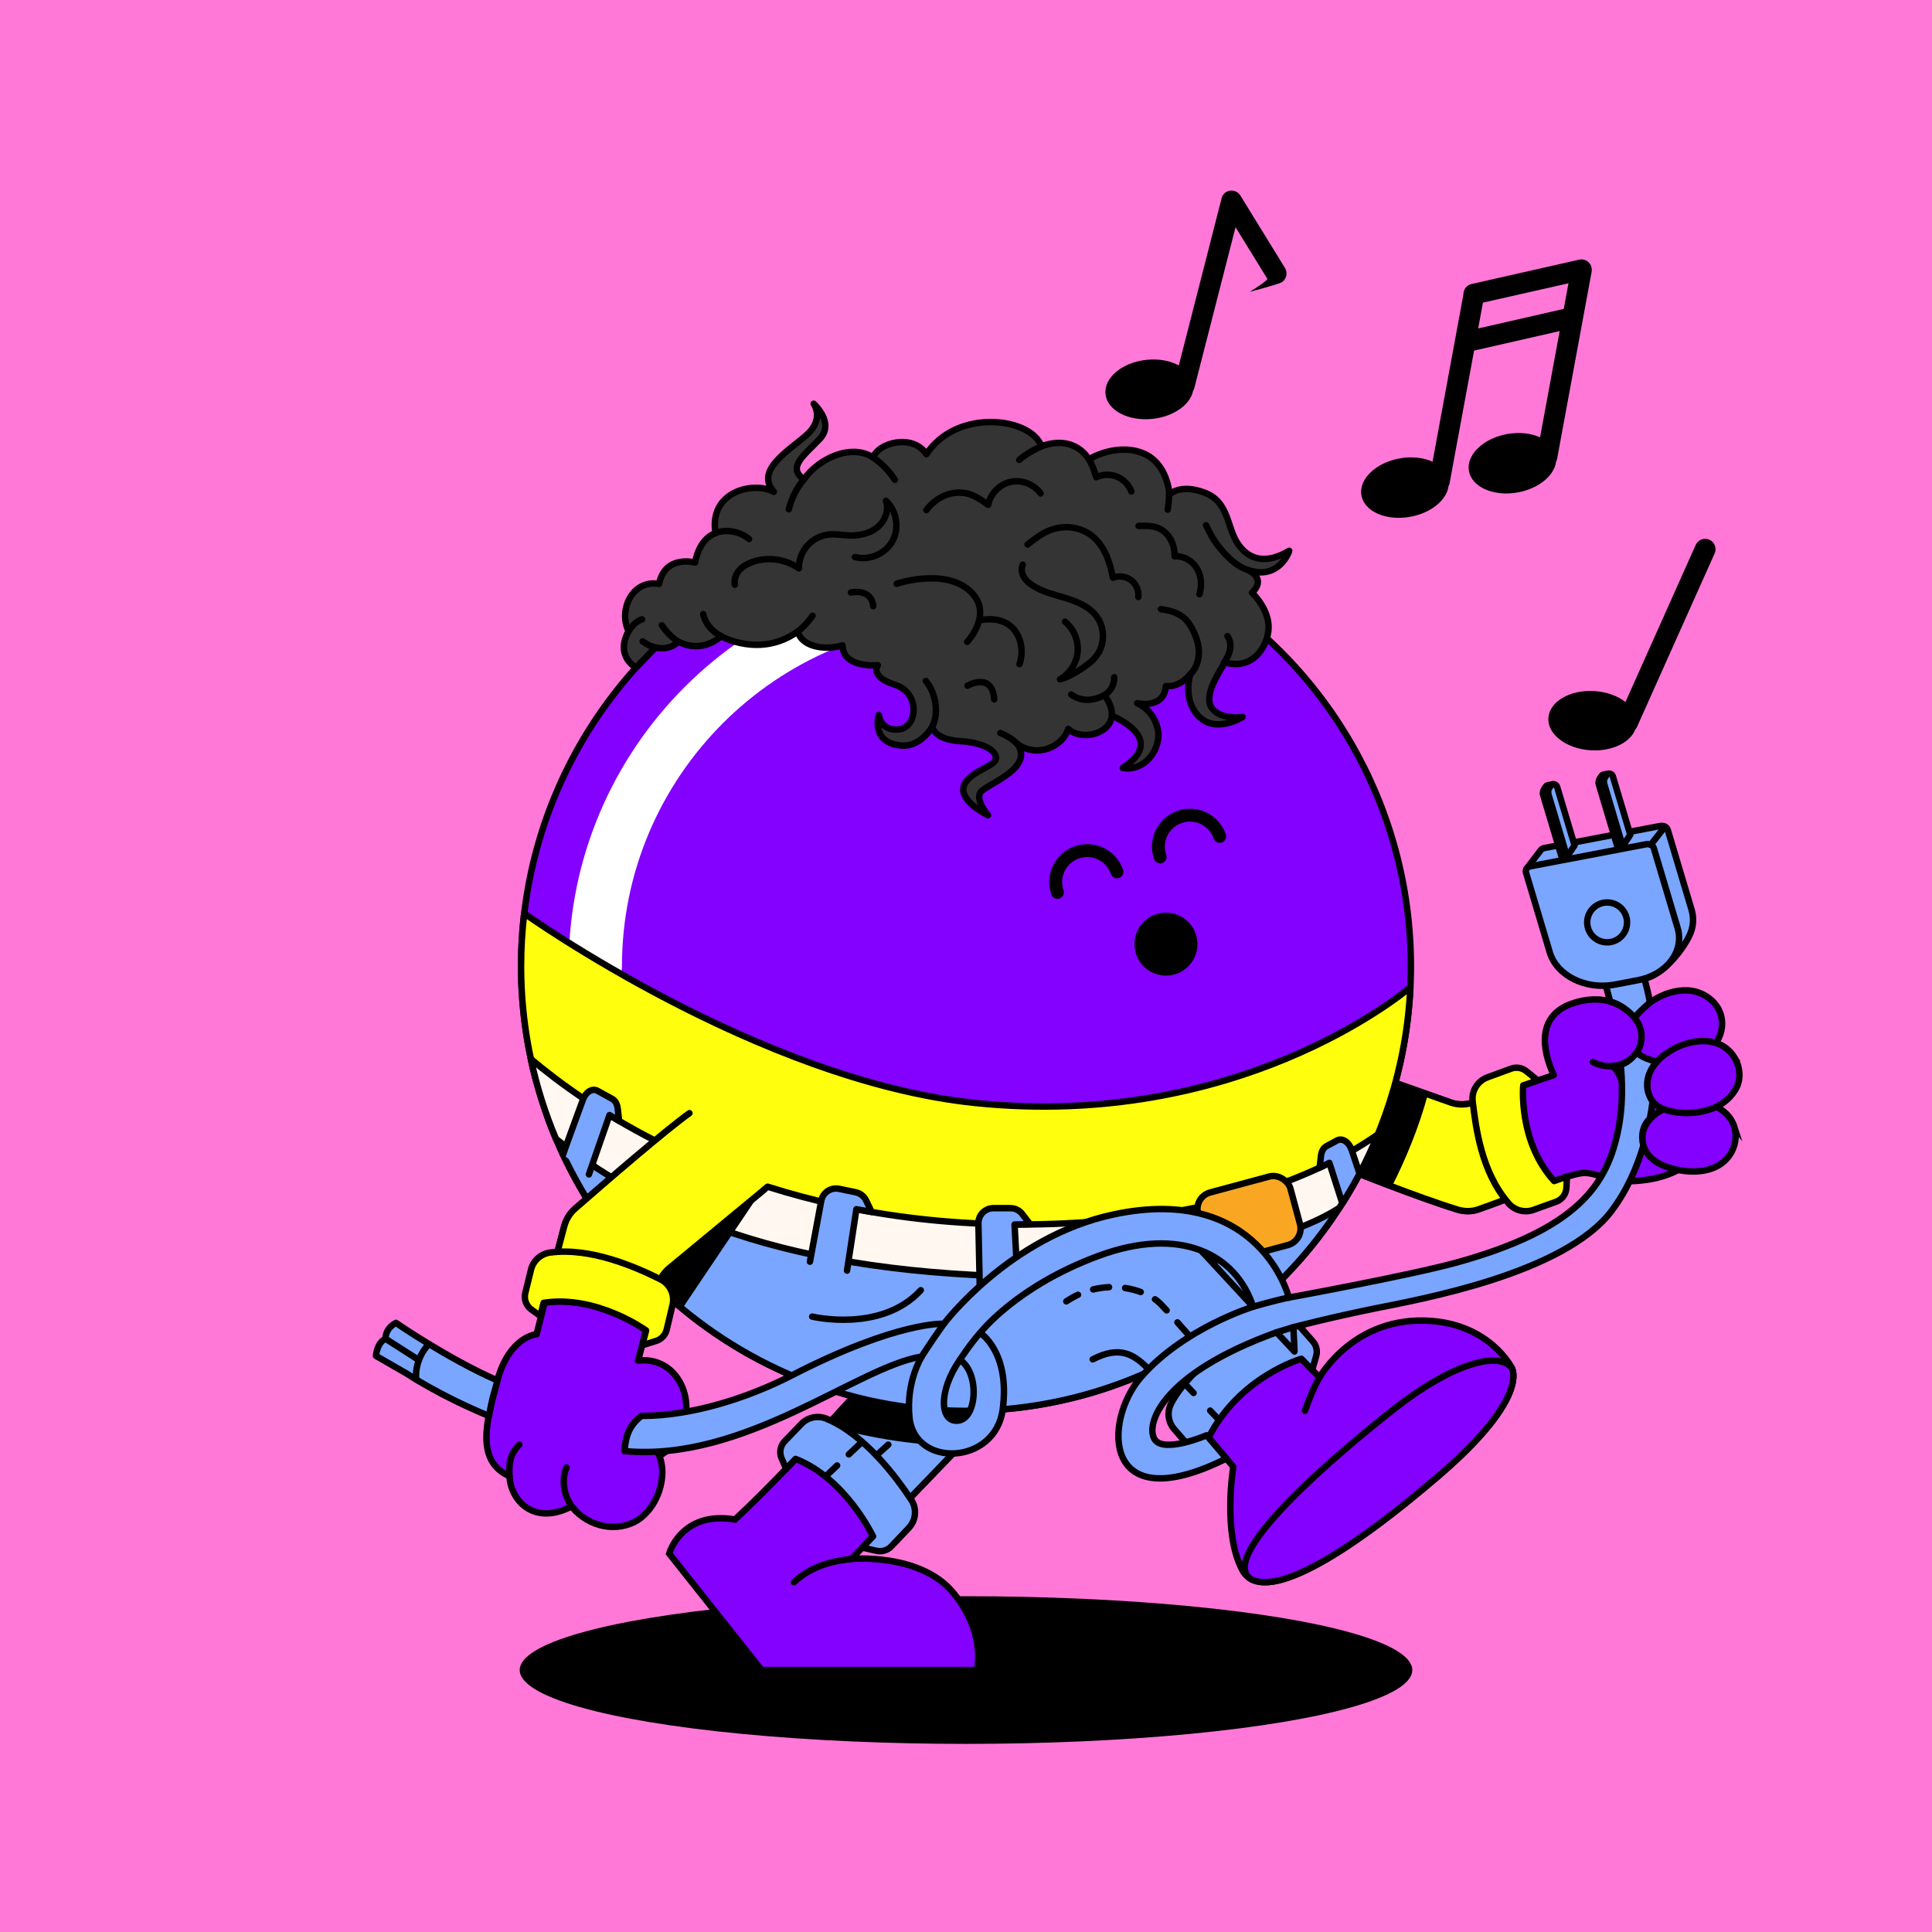 <?xml version="1.0" encoding="UTF-8"?>
<svg xmlns="http://www.w3.org/2000/svg" viewBox="0 0 600 600">
<rect x="0" y="0" width="600" height="600" fill="#808080" stroke="none"/>
<svg id="uuid-d9dcaeb1-b3e9-4103-a9e9-674eb3b1cf0f" data-name="BACKGROUND" xmlns="http://www.w3.org/2000/svg" viewBox="0 0 600 600"><defs><style>
      .uuid-ddba642b-737c-447a-8d97-1fa19eb8e4a8 {
        fill: #ff78d8;
      }
    </style></defs><rect class="uuid-ddba642b-737c-447a-8d97-1fa19eb8e4a8" x="-1" y="-1" width="602" height="602"/></svg>
<svg id="uuid-9648c3a5-85bf-4111-b836-4f12d2846ea0" data-name="BODY" xmlns="http://www.w3.org/2000/svg" viewBox="0 0 600 600"><defs><style>
      .uuid-72b44662-bf92-45d6-ac71-8c8630eb5da1, .uuid-b37a1837-e78f-4ad9-8af6-f6160b19a96e, .uuid-b7e08078-eff0-49e0-882e-e19f6b9f0e51, .uuid-4887485d-8263-4dc3-866a-1e0074c49d38, .uuid-77a72000-cc0e-4046-a327-32f7083bfbd5 {
        stroke: #000;
        stroke-width: 2px;
      }

      .uuid-72b44662-bf92-45d6-ac71-8c8630eb5da1, .uuid-b37a1837-e78f-4ad9-8af6-f6160b19a96e, .uuid-4887485d-8263-4dc3-866a-1e0074c49d38, .uuid-77a72000-cc0e-4046-a327-32f7083bfbd5 {
        fill: #8400ff;
      }

      .uuid-72b44662-bf92-45d6-ac71-8c8630eb5da1, .uuid-b7e08078-eff0-49e0-882e-e19f6b9f0e51, .uuid-4887485d-8263-4dc3-866a-1e0074c49d38 {
        stroke-linecap: round;
      }

      .uuid-72b44662-bf92-45d6-ac71-8c8630eb5da1, .uuid-b7e08078-eff0-49e0-882e-e19f6b9f0e51, .uuid-77a72000-cc0e-4046-a327-32f7083bfbd5 {
        stroke-linejoin: round;
      }

      .uuid-a929d959-1aea-4f08-932c-c12aa89aeb8b {
        fill: #fff;
      }

      .uuid-b37a1837-e78f-4ad9-8af6-f6160b19a96e, .uuid-4887485d-8263-4dc3-866a-1e0074c49d38 {
        stroke-miterlimit: 10;
      }

      .uuid-b7e08078-eff0-49e0-882e-e19f6b9f0e51 {
        fill: none;
      }
    </style></defs><ellipse cx="300" cy="518.65" rx="138.6" ry="22.93"/><g><path class="uuid-b37a1837-e78f-4ad9-8af6-f6160b19a96e" d="m319.36,427.14c-1.16,1.05-54.95,57-54.95,57,0,0,21.51-1.95,31.74,10.62,10.23,12.57,7.26,23.89,7.26,23.89h-66.9s-28.69-36.17-28.69-36.17c0,0,3.74-13.4,20.44-10.59,20.9-19.38,55.52-59.13,55.52-59.13l35.59,14.38Z"/><path d="m283.78,412.76l31.28,12.64-3.24,9.5c-2.93,3.03-9.76,10.12-13.64,14.14-11.92,0-27.98-2.13-41.33-6.37,13.95-15.1,26.93-29.92,26.93-29.92Z"/></g><g><path class="uuid-72b44662-bf92-45d6-ac71-8c8630eb5da1" d="m409.81,359.6c9.2,3.77,29.89,12.05,42.79,16.03,2.11.65,4.41.69,6.5-.04,11.79-4.08,28.47-11.39,33.03-11.32,5.25.08,7.8,3.93,19.88,2.04,13.36-2.1,22.43-11.99,20.93-23.3-4.21-43.28-25.18-26.79-25.18-26.79,0,0-5.84-8.75-18.76-4.82-11.83,3.6-10.2,14.44-6.47,22.47l-25.29,8.58c-2.14.72-4.45.71-6.59-.02l-35.7-12.61"/><path class="uuid-4887485d-8263-4dc3-866a-1e0074c49d38" d="m533.36,312.82c2.5,3.94,1.62,9.14-1.57,12.4-2.47,2.53-5.88,3.88-9.32,4.4-2.8.43-5.7.42-8.49-.08-2.14-.39-4.29-1.1-5.79-2.75-1.66-1.83-2.27-4.46-1.98-6.87.51-4.17,3.84-7.14,7.22-9.26,3.17-1.98,6.86-3.26,10.64-3.09,3.8.18,7.36,2.19,9.3,5.24Z"/><path class="uuid-4887485d-8263-4dc3-866a-1e0074c49d38" d="m538.57,349.84c.97,3.03.32,6.43-1.5,9.01-3.77,5.33-11.17,5.65-16.96,4.27-3.31-.79-6.69-2.21-8.67-5.13-3.13-4.61-.82-9.79,3.48-12.56,2.58-1.66,5.61-2.67,8.63-3.14,5.73-.89,13.1,1.51,15.03,7.56Z"/><path class="uuid-4887485d-8263-4dc3-866a-1e0074c49d38" d="m538.71,328.53c1.8,2.99,2.06,6.89.22,9.9-1.95,3.2-4.94,5.25-8.49,6.28-3.66,1.07-7.64,1.27-11.4.44-2.25-.5-4.53-1.38-5.96-3.28-1.86-2.47-1.89-5.68-.85-8.49,1.2-3.24,4.17-5.69,7.09-7.37,6.15-3.56,15.21-4.43,19.39,2.52Z"/><path class="uuid-4887485d-8263-4dc3-866a-1e0074c49d38" d="m501.85,311.68s9.27,3.84,7.77,12.02c-1.04,5.68-8.17,9.55-14.94,6.13"/><path class="uuid-b7e08078-eff0-49e0-882e-e19f6b9f0e51" d="m500.67,331.08c2.41,1.63,5.11,8.04,3.4,14.42"/><path d="m443.44,339.88c-2.88,10.58-6.94,20.23-11.17,28.59-10.17-3.78-21.16-9.53-27-11.93l11.83-26.02,26.35,9.36Z"/></g><g><circle class="uuid-b37a1837-e78f-4ad9-8af6-f6160b19a96e" cx="300" cy="300" r="138.16"/><path class="uuid-a929d959-1aea-4f08-932c-c12aa89aeb8b" d="m184.58,308.17c-4.41,0-7.98-3.57-7.98-7.98,0-67.74,55.11-122.86,122.86-122.86,4.41,0,7.98,3.57,7.98,7.98s-3.57,7.98-7.98,7.98c-58.94,0-106.9,47.95-106.9,106.9,0,4.41-3.57,7.98-7.98,7.98Z"/></g><path class="uuid-b7e08078-eff0-49e0-882e-e19f6b9f0e51" d="m264.41,484.14c-4.06.49-11.49,1.36-17.85,7.23"/><path class="uuid-a929d959-1aea-4f08-932c-c12aa89aeb8b" d="m185.17,308.14c-4.41,0-7.98-3.57-7.98-7.98,0-67.74,55.11-122.86,122.86-122.86,4.41,0,7.98,3.57,7.98,7.98s-3.57,7.98-7.98,7.98c-58.94,0-106.9,47.95-106.9,106.9,0,4.41-3.57,7.98-7.98,7.98Z"/><path d="m203.75,397.46l34.2-27.46-24.86,36.3c-6.73-5.1-3.66-2.61-9.34-8.83Z"/><path class="uuid-77a72000-cc0e-4046-a327-32f7083bfbd5" d="m323.72,387.31c19.14-13.4,39.15-11.3,55.52,7.36,19.6,22.35,30.57,33.06,30.57,33.06,0,0,10.74-19.34,34.77-17.5,18.26,1.4,24.84,14.43,24.84,14.43,0,0,6.21,8.82-22.45,33.5-28.66,24.68-54.93,40.92-61.14,29.46-6.21-11.46-2.82-32.1-2.82-32.1,0,0-22.02-26.09-27.94-32.01-6.79-6.79-15.71-1.36-15.71-1.36"/><path class="uuid-b37a1837-e78f-4ad9-8af6-f6160b19a96e" d="m446.97,458.17c-25.89,22.29-49.82,37.69-58.79,32.02-9.77-7.44,26.84-38.54,44.88-52.7,18.04-14.16,32.17-17.82,36.36-12.81,0,0,6.21,8.82-22.45,33.5Z"/><path class="uuid-b7e08078-eff0-49e0-882e-e19f6b9f0e51" d="m409.81,427.74c-1.89,2.86-4.55,10.38-4.55,10.38"/><g><path class="uuid-72b44662-bf92-45d6-ac71-8c8630eb5da1" d="m214.11,345.7c-8.05,5.83-25.34,20.79-35.52,29.67-1.67,1.45-2.82,3.41-3.39,5.55-3.14,11.67-8.55,33.44-8.55,33.44,0,0-8.42.58-12.19,14.35-3.64,13.3-6.64,25.06,3.77,29.75.35,7.47,7.51,15.45,19.2,9.41.14-.06,1.32,1.32,1.44,1.45,2.64,2.7,6.36,4.45,10.13,4.81,3.65.36,7.61-.67,10.43-3.08,3.29-2.81,5.4-6.94,6.05-11.2.4-2.61.26-5.31-.75-7.78,0,0,6.2-2.51,8.05-11.34,1.99-9.49-4.22-19.42-14.62-18.18l6.17-23.11c.51-2.2,1.74-4.16,3.49-5.59l29.38-24.3"/><path class="uuid-b7e08078-eff0-49e0-882e-e19f6b9f0e51" d="m204.73,452.06c-1.37-3.47-5.39-7.08-9-6.88"/><path class="uuid-b7e08078-eff0-49e0-882e-e19f6b9f0e51" d="m178.86,469.3c-5.16-5.27-3.82-11.97-2.9-13.54"/><path class="uuid-b7e08078-eff0-49e0-882e-e19f6b9f0e51" d="m158.22,458.45c-.27-5.22.73-7.32,3.06-9.83"/><path class="uuid-b7e08078-eff0-49e0-882e-e19f6b9f0e51" d="m193.93,450.63c.14-2.07.48-4.16,1.32-6.06.85-1.95,2.36-3.88,4.31-4.85"/></g></svg>
<svg id="uuid-853b1779-0b40-4336-9fd3-56860412922a" data-name="BODY" xmlns="http://www.w3.org/2000/svg" viewBox="0 0 600 600"><defs><style>
      .uuid-270fe1d8-6ffc-45cd-908c-63708945a6da {
        fill: none;
        stroke: #000;
        stroke-linecap: round;
        stroke-miterlimit: 10;
        stroke-width: 4px;
      }
    </style></defs><path class="uuid-270fe1d8-6ffc-45cd-908c-63708945a6da" d="m378.79,259.75c-1.76-5.11-7.33-7.82-12.44-6.06s-7.82,7.33-6.06,12.44"/><circle cx="362.12" cy="293.18" r="9.78" transform="translate(-9.59 12.26) rotate(-1.91)"/><path class="uuid-270fe1d8-6ffc-45cd-908c-63708945a6da" d="m346.88,270.76c-1.76-5.11-7.33-7.82-12.44-6.06-5.11,1.76-7.82,7.33-6.06,12.44"/></svg>
<svg id="uuid-45076936-bf6a-400d-9d76-99472c58c4e9" data-name="BODY" xmlns="http://www.w3.org/2000/svg" viewBox="0 0 600 600"><defs><style>
      .uuid-00e92ae1-42c8-44e2-857e-a94a78f8009e {
        fill: #7aa6ff;
      }

      .uuid-00e92ae1-42c8-44e2-857e-a94a78f8009e, .uuid-c8acc748-5549-488d-9673-ee82474a7e79, .uuid-d7d2649e-ee29-4e07-944b-c87f4fdef738, .uuid-73ac82b7-4b52-4b93-b621-04fff5d4c5c9 {
        stroke-width: 2px;
      }

      .uuid-00e92ae1-42c8-44e2-857e-a94a78f8009e, .uuid-c8acc748-5549-488d-9673-ee82474a7e79, .uuid-d7d2649e-ee29-4e07-944b-c87f4fdef738, .uuid-73ac82b7-4b52-4b93-b621-04fff5d4c5c9, .uuid-089f3058-646e-4e65-9510-fa18f21a0218 {
        stroke: #000;
        stroke-linecap: round;
        stroke-linejoin: round;
      }

      .uuid-c8acc748-5549-488d-9673-ee82474a7e79 {
        fill: #ffff0d;
      }

      .uuid-d7d2649e-ee29-4e07-944b-c87f4fdef738 {
        fill: #fff7f0;
      }

      .uuid-73ac82b7-4b52-4b93-b621-04fff5d4c5c9 {
        fill: none;
      }

      .uuid-089f3058-646e-4e65-9510-fa18f21a0218 {
        fill: #f9a723;
        stroke-width: 2px;
      }
    </style></defs><g id="uuid-92d075af-fa6e-4eea-88c5-a8003c321dc0" data-name="uuid-703517f9-cd20-496a-807d-fc23883ee864"><g><g><path class="uuid-c8acc748-5549-488d-9673-ee82474a7e79" d="m468.51,338.63l-11.27,3.82c-2.14.72-4.46.71-6.59-.02l-35.7-12.61-5.14,29.78c9.2,3.77,29.89,12.05,42.79,16.03,2.11.65,4.41.69,6.5-.04,5.76-2,12.7-4.76,18.81-7.06-2.7-8.62-6.59-20.95-9.41-29.91h0Z"/><path d="m443.44,339.88c-2.88,10.58-6.94,20.23-11.17,28.59-10.17-3.78-21.16-9.53-27-11.93l11.83-26.02,26.35,9.36Z"/><path class="uuid-c8acc748-5549-488d-9673-ee82474a7e79" d="m468.45,373.64c-8.32-9.6-10.07-23.09-11.1-31.57-.4-3.26,1.5-6.35,4.59-7.49l7.36-2.7c1.61-.59,3.4-.29,4.73.79l3.54,2.87-4.51,1.53s-1.65,17.39,9.6,29.72l3.97-1.43-.16,3.5c-.09,1.97-1.36,3.69-3.22,4.36l-7.03,2.52c-2.77.99-5.85.15-7.78-2.08h0Z"/></g><path class="uuid-c8acc748-5549-488d-9673-ee82474a7e79" d="m319.36,402.14c54.04-5.61,84.58-20.5,97.52-28.47,12.37-19.58,19.96-42.47,21.12-67.06-3.19,2.68-54.14,44.28-135.14,35.93-67.15-6.92-139.67-58.6-140.07-58.88-.63,5.36-.97,10.81-.97,16.33,0,12.21,1.6,24.05,4.58,35.32,27.47,27.32,85.27,73.84,152.95,66.82h0Z"/><g><g><path class="uuid-00e92ae1-42c8-44e2-857e-a94a78f8009e" d="m265.06,433.71l-12.83,13.93,24.11,24.11,32.61-33.86s-9.11-3.01-21.05-4.93c-11.93-1.92-22.84.76-22.84.76h0Z"/><path d="m283.78,412.76l31.28,12.64-3.24,9.5c-2.93,3.03-9.76,10.12-13.64,14.14-11.92,0-27.98-2.13-41.33-6.37,13.95-15.1,26.93-29.92,26.93-29.92h0Z"/><path class="uuid-00e92ae1-42c8-44e2-857e-a94a78f8009e" d="m256.75,440.63c11.72,4.9,21.56,18.02,26.25,25.16,1.8,2.74,1.48,6.36-.78,8.74l-5.4,5.69c-1.18,1.24-2.92,1.77-4.59,1.4l-4.44-1,3.34-3.48s-8.51-18.01-24.06-24.06l-2.92,3.05-1.41-3.2c-.8-1.8-.42-3.91.94-5.33l5.18-5.38c2.04-2.12,5.18-2.73,7.89-1.6h0Z"/></g><g><path class="uuid-00e92ae1-42c8-44e2-857e-a94a78f8009e" d="m195.72,360.99c-9.29-4.19-17.84-8.74-25.47-13.44,3.18,8.66,7.21,16.91,11.97,24.66l13.5-11.22h0Z"/><path class="uuid-00e92ae1-42c8-44e2-857e-a94a78f8009e" d="m418.95,370.3c-24.03,7.71-48.97,5.83-75.98,8.83-39.41,8.01-77.99,4.3-111.27-5.07l-23.9,19.76c-1.62,1.34-2.78,3.14-3.33,5.17l-.18.65c24.83,23.86,58.55,38.52,95.7,38.52,20.42,0,39.8-4.45,57.24-12.4,0,0-.01.03-.01.03l10.9,12.33,27.36-25.36-6.48-7.1s-.02,0-.02,0c11.86-10,22.01-21.95,29.96-35.36h0Z"/></g><g><path class="uuid-d7d2649e-ee29-4e07-944b-c87f4fdef738" d="m203.69,354.36c-17.08-8.69-30-18.05-38.83-25.49,1.83,8.61,4.46,16.91,7.81,24.84,5.47,4.27,11.23,8.27,17.37,12l13.65-11.35Z"/><path class="uuid-d7d2649e-ee29-4e07-944b-c87f4fdef738" d="m342.98,379.13c-41.76,3.6-76.57-1.71-104.59-10.59l-15.49,12.81c24.69,8.91,54.95,14.31,93.96,15.13,0,0,9.76-15.82,28.03-17.52,18.89-1.76,28.81,10.15,28.81,10.15,0,0,26.43-3.81,42.25-13.99,4.66-7.17,8.68-14.8,11.96-22.81-22.27,15.48-52.65,24.04-84.93,26.82h0Z"/></g><path class="uuid-00e92ae1-42c8-44e2-857e-a94a78f8009e" d="m363.75,435.78c5.95-11.23,22.62-22.64,30.16-26.66,2.9-1.55,6.47-.89,8.64,1.58l5.18,5.89c1.13,1.29,1.5,3.07.98,4.7l-1.2,4.15-3.35-3.46s-19.28,5.51-28.87,24.58l2.77,3.19-3.32,1.12c-1.87.63-3.93.07-5.22-1.43l-4.89-5.65c-1.93-2.23-2.25-5.4-.87-8.01h0Z"/><path class="uuid-00e92ae1-42c8-44e2-857e-a94a78f8009e" d="m251.53,391.83l3.51-18.9c.48-2.58,2.98-4.26,5.55-3.73l5.12,1.06c1.43.3,2.64,1.24,3.27,2.56l1.72,3.58-4.74-.87-2.91,19.07"/><path class="uuid-00e92ae1-42c8-44e2-857e-a94a78f8009e" d="m304.26,399.19l-.41-19.21c-.06-2.62,2.06-4.78,4.68-4.78h5.23c1.46,0,2.84.67,3.72,1.83l2.42,3.15-4.82.11,1.03,19.26"/><path class="uuid-00e92ae1-42c8-44e2-857e-a94a78f8009e" d="m416.88,373.71l-4.03-12.57-3.04,1.52.44-3.75c.16-1.38.79-2.47,1.7-2.96l3.26-1.76c1.64-.88,3.68.41,4.53,2.87,0,0,1.79,5.26,2.48,7.39-2.03,4.03-5.35,9.26-5.35,9.26h0Z"/><path class="uuid-00e92ae1-42c8-44e2-857e-a94a78f8009e" d="m182.89,364.72l6.4-18.43,2.98,1.81-.44-3.87c-.16-1.38-.79-2.47-1.7-2.96l-4.6-2.53c-1.64-.88-3.68.41-4.53,2.87,0,0-5.46,14.85-6.15,16.97"/><rect class="uuid-089f3058-646e-4e65-9510-fa18f21a0218" x="373.04" y="367.45" width="29.72" height="22.05" rx="5.33" ry="5.33" transform="translate(-85.21 114.14) rotate(-15.1)"/><g><path class="uuid-73ac82b7-4b52-4b93-b621-04fff5d4c5c9" d="m252.23,408.88s21.46,5.16,33.72-8.19"/><g><path d="m378.59,441.98c-.27,0-.53-.11-.73-.31l-2.75-2.91c-.38-.4-.36-1.03.04-1.41.4-.38,1.03-.36,1.41.04l2.75,2.91c.38.4.36,1.03-.04,1.41-.19.18-.44.27-.69.27h0Z"/><path d="m370.68,433.6c-.27,0-.53-.11-.73-.31l-2.75-2.91c-.38-.4-.36-1.03.04-1.41s1.03-.36,1.41.04l2.75,2.91c.38.4.36,1.03-.04,1.41-.19.18-.44.27-.69.27h0Z"/></g><path d="m375.6,422.97c-.28,0-.56-.12-.76-.34,0,0-1.36-1.57-3.3-3.78-.36-.42-.32-1.05.09-1.41.42-.36,1.05-.32,1.41.09,1.94,2.21,3.3,3.78,3.3,3.78.36.42.32,1.05-.1,1.41-.19.16-.42.25-.66.25h0Zm-6.61-7.55c-.28,0-.55-.11-.75-.34-1.1-1.24-2.23-2.52-3.32-3.74-.37-.41-.33-1.04.08-1.41.41-.37,1.04-.33,1.41.08,1.09,1.22,2.23,2.51,3.33,3.75.37.41.33,1.05-.09,1.41-.19.17-.43.25-.66.25h0Zm-6.68-7.47c-.27,0-.54-.11-.74-.32-.76-.83-1.41-1.53-1.91-2.04-.41-.43-.93-.85-1.53-1.27-.45-.31-.57-.94-.25-1.39.31-.45.94-.57,1.39-.25.71.49,1.32,1,1.82,1.52.51.52,1.18,1.24,1.95,2.08.37.41.35,1.04-.06,1.41-.19.18-.43.26-.68.26h0Zm-31.16-2.79c-.32,0-.64-.16-.83-.45-.31-.46-.18-1.08.28-1.39,1.21-.81,2.48-1.52,3.76-2.12.5-.23,1.1-.02,1.33.48.23.5.02,1.1-.48,1.33-1.19.56-2.37,1.22-3.5,1.97-.17.11-.36.17-.55.17h0Zm23.1-2.92c-.11,0-.23-.02-.34-.06-1.48-.54-3.04-.94-4.64-1.18-.55-.08-.92-.59-.84-1.14.08-.55.59-.92,1.14-.84,1.73.26,3.43.69,5.03,1.28.52.19.79.76.6,1.28-.15.41-.53.66-.94.66h0Zm-14.76-.79c-.45,0-.86-.31-.97-.76-.13-.54.2-1.08.73-1.21,1.68-.41,3.41-.66,5.14-.74.55-.02,1.02.4,1.04.96s-.4,1.02-.96,1.04c-1.6.07-3.2.3-4.75.68-.08.02-.16.03-.24.03h0Z"/><path d="m272.16,453c-.27,0-.54-.11-.74-.33-.37-.41-.34-1.04.07-1.41l3.71-3.36c.41-.37,1.04-.34,1.41.07.37.41.34,1.04-.07,1.41l-3.71,3.36c-.19.17-.43.26-.67.26h0Zm7.41-6.71c-.27,0-.54-.11-.74-.33-.37-.41-.34-1.04.07-1.41l3.71-3.36c.41-.37,1.04-.34,1.41.07.37.41.34,1.04-.07,1.41l-3.71,3.36c-.19.17-.43.26-.67.26h0Zm7.41-6.71c-.27,0-.54-.11-.74-.33-.37-.41-.34-1.04.07-1.41l1.02-.93c.41-.37,1.04-.34,1.41.07.37.41.34,1.04-.07,1.41l-1.02.93c-.19.17-.43.26-.67.26h0Z"/><path d="m256.35,459.55c-.26,0-.53-.1-.73-.31-.38-.4-.36-1.03.04-1.41l3.63-3.44c.4-.38,1.03-.36,1.41.04.38.4.36,1.03-.04,1.41l-3.63,3.44c-.19.18-.44.27-.69.27h0Zm7.26-6.88c-.26,0-.53-.1-.73-.31-.38-.4-.36-1.03.04-1.41l3.63-3.44c.4-.38,1.03-.36,1.41.04.38.4.36,1.03-.04,1.41l-3.63,3.44c-.19.18-.44.27-.69.27h0Z"/><path class="uuid-73ac82b7-4b52-4b93-b621-04fff5d4c5c9" d="m357.23,425.79c-4.86-5.22-9.35-8.05-17.88-3.63"/><line class="uuid-73ac82b7-4b52-4b93-b621-04fff5d4c5c9" x1="373.7" y1="389.11" x2="389.02" y2="405.66"/></g><path d="m236.76,369.41l-24.81,36.89c-6.13-4.65-8.2-5.86-6.62-10.11-.38-.43,31.43-26.78,31.43-26.78h0Z"/></g><g><path class="uuid-c8acc748-5549-488d-9673-ee82474a7e79" d="m214.11,345.7c-8.05,5.83-25.34,20.79-35.52,29.67-1.67,1.45-2.82,3.41-3.39,5.55-1.27,4.72-2.91,11.08-4.41,16.99l31.84,7.91,1.71-6.39c.51-2.2,1.74-4.16,3.49-5.59l29.38-24.3"/><path class="uuid-c8acc748-5549-488d-9673-ee82474a7e79" d="m170.94,388.98c12.6-1.64,26.56,4.52,34.21,8.35,2.94,1.47,4.47,4.76,3.71,7.96l-1.81,7.63c-.4,1.66-1.64,3-3.27,3.51l-4.34,1.36,1.21-4.6s-15.34-11.14-31.83-8.58l-1,4.1-2.83-2.06c-1.59-1.16-2.33-3.17-1.86-5.09l1.78-7.25c.7-2.86,3.11-4.96,6.03-5.34h0Z"/></g></g></g></svg>
<svg id="uuid-450fdecb-733e-48b4-b0a4-0ab574031883" data-name="BODY" xmlns="http://www.w3.org/2000/svg" viewBox="0 0 600 600"><defs><style>
      .uuid-068101b7-7fbf-4e92-86bc-660a3f256797 {
        fill: #7aa6ff;
      }

      .uuid-068101b7-7fbf-4e92-86bc-660a3f256797, .uuid-8211c350-dcfc-4db5-8deb-9ae37e4bdaf2 {
        stroke: #000;
        stroke-linecap: round;
        stroke-linejoin: round;
        stroke-width: 2px;
      }

      .uuid-8211c350-dcfc-4db5-8deb-9ae37e4bdaf2 {
        fill: none;
      }
    </style></defs><g id="uuid-646dc1e2-07ae-409b-aec3-9c03ac390205" data-name="uuid-f5c00d25-8460-49cf-b64c-50f57d72c6be"><g id="uuid-9a962497-8755-4ac0-b66c-d171e128c02a" data-name="uuid-8849d8e3-d3e6-4da8-a11f-9a3bbb4f63ac"><g><g><g><path class="uuid-068101b7-7fbf-4e92-86bc-660a3f256797" d="m153.02,434.09c.3-1.14.97-3.55,1.49-5.37-.02,0-.04-.02-.05-.02-15.17-6.61-31.48-17.86-31.48-17.86,0,0-3.24,1.42-3.24,4.92-2.76,1.28-2.97,5.33-2.97,5.33l9.54,5.49s9.98,6.74,25.53,13.16c.37-1.92.89-4.49,1.19-5.65h0Z"/><path class="uuid-068101b7-7fbf-4e92-86bc-660a3f256797" d="m514.62,329.65s-3.89-.54-6.34-2.76c0,0-2.14,3.07-4.98,3.77,0,0,1.29,9.75-.66,19.77-3.39,17.48-12.68,31.31-50.54,41.73-14.33,3.94-51.82,10.82-51.82,10.82,0,0-8.89-35.45-54.32-25.85-32.4,6.84-52.82,33.98-52.82,33.98,0,0-14.34-.9-47.25,16.03-14.09,7.25-31.44,12.57-46.32,12.58-.12,0-.25,0-.37,0-1.3,1.04-2.85,2.57-3.8,4.57-.96,2.01-1.32,4.44-1.44,6.35,37.3,3.55,72.47-26.25,92.29-29.35,0,0-4.98,7.83-3.79,19.04,1.65,15.61,26.64,14.68,28.94-2.63,2.38-17.9-6.99-23.76-6.99-23.76,0,0,11.02-14.36,36.61-23.87,25.58-9.51,42.8-.63,48.16,15.74,0,0-21.58,6.61-34.88,21.92-11.73,13.51-12.16,44.54,26.56,25.23l-6.14-7.21s-13.39,5.75-16.17,1.2c-2.78-4.55,1.87-20.14,37.89-33.18l5.57,5.95s-.14-4.31-.34-7.55c0,0,11.46-3.02,25.48-5.85,14.02-2.83,58.58-10.77,73.28-30.19,4.81-6.35,7.92-13.54,9.93-20.33-.85-3.45-.09-6.28,2.03-8.45.35-1.84.62-3.6.83-5.25-4.47-6.74,1.39-12.45,1.39-12.45h0Zm-216.94,111.53c-5.8.81-6.44-9.03.43-18.88,6.13,4.04,5.36,18.07-.43,18.88Z"/></g><path class="uuid-068101b7-7fbf-4e92-86bc-660a3f256797" d="m286.23,421.29s2.05-3.32,6.89-10.18"/><path class="uuid-068101b7-7fbf-4e92-86bc-660a3f256797" d="m304.38,413.94c-2.9,3.17-6.27,8.36-6.27,8.36"/><path class="uuid-068101b7-7fbf-4e92-86bc-660a3f256797" d="m389.15,405.82s7.3-2.13,11.11-2.83"/><line class="uuid-8211c350-dcfc-4db5-8deb-9ae37e4bdaf2" x1="396.43" y1="413.77" x2="401.66" y2="412.17"/><path class="uuid-068101b7-7fbf-4e92-86bc-660a3f256797" d="m133.19,417.4c-4.76,5.04-3.95,11.03-3.95,11.03"/><line class="uuid-8211c350-dcfc-4db5-8deb-9ae37e4bdaf2" x1="119.73" y1="415.76" x2="130.09" y2="422.39"/><g><path class="uuid-068101b7-7fbf-4e92-86bc-660a3f256797" d="m500.03,311.03s-1.76-7.04-2.91-9.74l12.07-2.02s2.26,6.34,3.21,12.07c0,0-3.49,2.96-4.78,4.7,0,0-2.95-3.76-7.58-5.01h0Z"/><path class="uuid-068101b7-7fbf-4e92-86bc-660a3f256797" d="m479.68,263.35l35.88-6.83c1.06-.2,2.12.33,2.37,1.18l7.4,24.82c.71,2.39.59,4.78-.22,6.97-1.65,4.47-8.33,13.26-14.38,14.41l-4.86-3.8c-9.02,1.72-18.08-2.77-20.24-10.03l-11.57-20.23c1.24-1.63,4.15-5.46,4.42-5.81.26-.33.68-.59,1.2-.68h0Z"/><path class="uuid-068101b7-7fbf-4e92-86bc-660a3f256797" d="m475.35,269.02l35.88-6.83c1.06-.2,2.12.33,2.37,1.18l7.4,24.82c2.16,7.25-3.39,14.52-12.41,16.24l-7.06,1.34c-9.02,1.72-18.08-2.77-20.24-10.03l-7.4-24.82c-.25-.85.4-1.7,1.46-1.9Z"/><g><path class="uuid-068101b7-7fbf-4e92-86bc-660a3f256797" d="m486.66,266.05l-1.61.31-5.75-19.27c-.22-.74-.12-1.5.27-2.08l.52-.77c.14-.21.34-.33.55-.38.52-.11,1.13-.22,1.62-.31l4.39,22.5h0Z"/><path class="uuid-068101b7-7fbf-4e92-86bc-660a3f256797" d="m489,262.54l-2.35,3.51-5.75-19.27c-.22-.74-.12-1.5.27-2.08l.52-.77c.48-.71,1.64-.42,1.9.48l5.41,18.13h0Z"/><line class="uuid-8211c350-dcfc-4db5-8deb-9ae37e4bdaf2" x1="479.2" y1="246.52" x2="480.74" y2="246.23"/></g><g><path class="uuid-068101b7-7fbf-4e92-86bc-660a3f256797" d="m503.95,262.76l-1.61.31-5.75-19.27c-.22-.74-.12-1.5.27-2.08l.52-.77c.14-.21.34-.33.55-.38.52-.11,1.13-.22,1.62-.31l4.39,22.5h0Z"/><path class="uuid-068101b7-7fbf-4e92-86bc-660a3f256797" d="m506.3,259.25l-2.35,3.51-5.75-19.27c-.22-.74-.12-1.5.27-2.08l.52-.77c.48-.71,1.64-.42,1.9.48l5.41,18.13h0Z"/><line class="uuid-8211c350-dcfc-4db5-8deb-9ae37e4bdaf2" x1="496.49" y1="243.23" x2="498.04" y2="242.93"/></g><line class="uuid-8211c350-dcfc-4db5-8deb-9ae37e4bdaf2" x1="517.06" y1="256.72" x2="512.65" y2="262.36"/></g></g><circle class="uuid-068101b7-7fbf-4e92-86bc-660a3f256797" cx="499.11" cy="286.46" r="6.19"/></g></g></g></svg>
<svg id="uuid-2c12b907-b76f-4699-b403-115b318e8c0a" data-name="BODY" xmlns="http://www.w3.org/2000/svg" viewBox="0 0 600 600"><g id="uuid-fbaff554-f4e8-4966-8dd6-93a04a55e731" data-name="notes"><path id="uuid-c4bab009-7e62-47ea-a24c-6e0e8eb4e622" data-name="note" d="m530.94,167.64c-1.6-.76-3.52-.08-4.29,1.52,0,0-15.87,35.49-21.85,48.86-2.39-1.88-5.81-3.17-9.68-3.41-7.57-.46-13.95,3.29-14.26,8.37-.31,5.08,5.58,9.57,13.15,10.03,6.58.4,12.26-2.39,13.84-6.46.18-.2.35-.42.48-.67l24.14-53.95c.76-1.6.08-3.52-1.52-4.29Z"/><path id="uuid-3ea0a4af-a12f-4b4b-b4be-488363ed619c" data-name="note" d="m399.17,83.39l-13.93-22.62c-.9-1.53-2.87-2.05-4.4-1.16-.87.51-1.4,1.36-1.54,2.29-.84,3.27-9.74,38.06-13.21,51.58-2.67-1.45-6.26-2.15-10.12-1.72-7.54.83-13.2,5.6-12.64,10.66.56,5.06,7.12,8.49,14.65,7.66,6.56-.72,11.68-4.43,12.55-8.71.14-.23.27-.47.35-.75l12.83-50.06c4.07,6.61,9.77,15.86,9.85,15.99.32.55-5.45,4.09-5.45,4.09,0,0,8.87-2.36,9.85-2.93,1.51-.88,2.03-2.8,1.19-4.32Z"/><path id="uuid-c9c4d404-b4a7-4a04-9f34-9ae196a5cd99" data-name="note" d="m494.28,83.17s0-.03,0-.04c-.35-1.74-2.05-2.87-3.79-2.51,0,0-33.19,7.52-33.44,7.57-1.54.31-2.6,1.69-2.57,3.21-.92,5-7.13,38.67-9.59,51.99-2.76-1.27-6.4-1.71-10.21-1.03-7.46,1.34-12.78,6.49-11.88,11.5.9,5.01,7.68,7.98,15.14,6.64,6.49-1.17,11.35-5.21,11.92-9.54.13-.24.24-.49.3-.77l7.63-41.31,26.58-6.06c-2.15,11.64-4.71,25.53-6.09,33-2.76-1.27-6.4-1.71-10.21-1.03-7.46,1.34-12.78,6.49-11.88,11.5.9,5.01,7.68,7.98,15.14,6.64,6.49-1.17,11.36-5.21,11.92-9.54.13-.24.24-.49.3-.77l10.73-58.12c.09-.45.08-.9,0-1.32Zm-35.22,18.82l1.48-8.01,26.56-6c-.39,2.13-.89,4.85-1.46,7.95-4.21.96-19.81,4.53-26.58,6.07Z"/></g></svg>
<svg id="uuid-32df2771-6e0c-4fb0-a256-cee20347e81b" data-name="BODY" xmlns="http://www.w3.org/2000/svg" viewBox="0 0 600 600"><defs><style>
      .uuid-efeb3350-efa9-4cf7-a7a8-b084aca9d1ad {
        fill: #353434;
      }

      .uuid-efeb3350-efa9-4cf7-a7a8-b084aca9d1ad, .uuid-b1a9a703-fb16-4afa-bf90-8dc5e2aac02b {
        stroke: #000;
        stroke-linecap: round;
        stroke-linejoin: round;
        stroke-width: 2px;
      }

      .uuid-b1a9a703-fb16-4afa-bf90-8dc5e2aac02b {
        fill: none;
      }
    </style></defs><g id="uuid-b408f2c4-01d8-418a-8f58-ef7ebdcfee44" data-name="uuid-4a0f5770-94e2-475f-8f80-1d829fd1575f"><g id="uuid-ae0df641-c1a1-4339-a3ec-5f2bd01e9a36" data-name="uuid-0ea39616-cb16-4072-9c35-549ff496136e"><g id="uuid-af0fcd2d-5090-4273-b1f0-b9bdb9a91628" data-name="uuid-c5e91212-ec86-4a9c-b6fc-09a30aa7cd5a"><g><path class="uuid-efeb3350-efa9-4cf7-a7a8-b084aca9d1ad" d="m197.51,207.34l6.04-6.27s4.04,1.25,7.13-1.78c7.73,3.9,13.24-1.73,13.24-1.73,0,0,12.06,6.93,23.82-1.42,1.61,5.51,10.11,5.64,13.91,4.25.07,7.25,10.96,6.2,10.96,6.2,0,0-2.66,3.53,5.32,6.06,7.98,2.54,7.05,13.18,1.3,13.86-5.75.68-6.31-4.45-6.31-4.45,0,0-2.65,8.6,6.93,9.47,6.12.56,9.65-5.82,9.65-5.82,0,0,.56,3.96,8.6,4.45,8.04.49,11.75,3.34,11.14,5.69-.62,2.35-9.09,4.08-10.02,8.66-.93,4.58,7.61,8.66,7.61,8.66,0,0-4.15-4.83-2.23-7.24,1.92-2.41,16.77-7.42,11.32-14.91,6.25,4.52,14.04.87,15.84-4.64,4.02,3.71,12.99,1.73,13.55-4.15,8.35,3.9,13.49,9.65,3.34,16.27,6.99,1.24,12.25-6.19,10.89-12.19-1.36-6-6.37-7.92-6.37-7.92,0,0,8.29,1.98,8.91-5.32,4.58.49,7.61-3.77,7.61-3.77,0,0-2.66,8.04,2.72,13.3s13.49.06,13.49.06c0,0-6.5,1.11-9.47-2.66-2.97-3.77,2.29-11.38,3.96-14.29,9.4,2.78,14.04-6.25,13.55-11.82-.49-5.57-5.14-9.84-5.14-9.84,0,0,4.95-3.96-1.36-7.11,8.48,3.16,12.37-3.84,12.93-5.88-6.99,4.15-12.44,3.03-15.96-2.23-3.53-5.26-2.66-12.93-10.33-15.84-7.67-2.91-10.89.62-10.89.62,0,0-.43-10.08-8.72-13.05-8.29-2.97-16.33,2.1-16.33,2.1,0,0-4.08-7.86-14.72-4.08-3.28-9.03-26.36-11.82-35.7,2.47-4.27-6.5-15.1-3.53-16.52,1.05-6.74-4.45-16.89.19-21.53,6.74-5.44-3.71.25-7.55,4.95-12.56,4.7-5.01-1.92-10.89-1.92-10.89,0,0,3.46,4.76-2.29,9.78-5.75,5.01-15.96,10.95-10.08,17.57-6.19-3.34-20.23-.25-18.13,12.81-5.44,2.1-6.31,9.16-6.31,9.16,0,0-9.34-2.6-11.2,6.62-8.48-1.42-12.68,8.35-9.47,14.66-4.33,7.9,2.3,11.33,2.3,11.33h0Z"/><g><path class="uuid-b1a9a703-fb16-4afa-bf90-8dc5e2aac02b" d="m195.22,196.01c2.09-3.31,4.18-3.64,4.18-3.64"/><path class="uuid-b1a9a703-fb16-4afa-bf90-8dc5e2aac02b" d="m203.55,201.07c-2.11-.41-3.96-1.88-3.96-1.88"/><path class="uuid-b1a9a703-fb16-4afa-bf90-8dc5e2aac02b" d="m210.68,199.29s-2.83-1.61-5.14-5.1"/><path class="uuid-b1a9a703-fb16-4afa-bf90-8dc5e2aac02b" d="m223.92,197.55c-5.02-2.65-5.52-6.86-5.52-6.86"/><path class="uuid-b1a9a703-fb16-4afa-bf90-8dc5e2aac02b" d="m247.74,196.13c2.48-1.84,4.6-4.9,4.6-4.9"/><path class="uuid-b1a9a703-fb16-4afa-bf90-8dc5e2aac02b" d="m264.24,184.01s6.37-1.47,6.95,4.25"/><path class="uuid-b1a9a703-fb16-4afa-bf90-8dc5e2aac02b" d="m278.49,181.28s14.56-4.92,22.52,2.07c7.96,6.99-.65,15.99-.65,15.99"/><path class="uuid-b1a9a703-fb16-4afa-bf90-8dc5e2aac02b" d="m304.07,192.69c11.31-2.35,14.8,7.16,12.54,13.57"/><path class="uuid-b1a9a703-fb16-4afa-bf90-8dc5e2aac02b" d="m300.46,212.94s7.7-4.41,8.31,4.26"/><path class="uuid-b1a9a703-fb16-4afa-bf90-8dc5e2aac02b" d="m289.5,225.7c2.39-4.71.75-11.12-1.97-14.2"/><path class="uuid-b1a9a703-fb16-4afa-bf90-8dc5e2aac02b" d="m315.92,231.02c-2.14-2.21-5.26-3.39-5.26-3.39"/><path class="uuid-b1a9a703-fb16-4afa-bf90-8dc5e2aac02b" d="m345.31,222.24c.12-3.53-2.25-6.17-2.25-6.17"/><path class="uuid-b1a9a703-fb16-4afa-bf90-8dc5e2aac02b" d="m332.67,215.69c.13.13,4.44,3.57,10.4.1,3.17-1.85,2.96-5.48,2.96-5.48"/><path class="uuid-b1a9a703-fb16-4afa-bf90-8dc5e2aac02b" d="m317.61,175.38c-.54,1.17-.33,2.59.3,3.72s1.64,1.99,2.72,2.7c3.17,2.07,6.96,2.88,10.57,4.01s7.31,2.73,9.5,5.81c2.42,3.4,2.44,8.33.04,11.75-1.26,1.8-3.06,3.13-4.9,4.35-2.07,1.37-4.26,2.63-6.67,3.26,3.07-1.73,5.19-5.03,5.5-8.54.31-3.51-1.2-7.13-3.92-9.38"/><path class="uuid-b1a9a703-fb16-4afa-bf90-8dc5e2aac02b" d="m369.43,209.62c1.95-1.75,2.9-4.44,2.89-7.06s-.91-5.18-2.18-7.47c-.59-1.07-1.27-2.1-2.16-2.94-1.98-1.87-4.77-2.6-7.46-2.96"/><path class="uuid-b1a9a703-fb16-4afa-bf90-8dc5e2aac02b" d="m380.08,205.86c.84-1.23,1.59-2.56,1.89-4.02.31-1.46.12-3.07-.77-4.27"/><path class="uuid-b1a9a703-fb16-4afa-bf90-8dc5e2aac02b" d="m372.49,184.57c.81-2.65.65-5.65-.77-8.03s-4.16-4-6.92-3.76c0-1.72-.34-3.46-1.12-5-.78-1.54-2.02-2.86-3.57-3.61-2-.96-4.32-.91-6.53-.84"/><path class="uuid-b1a9a703-fb16-4afa-bf90-8dc5e2aac02b" d="m353.51,185.41c.22-1.97-.66-4.02-2.23-5.22s-3.78-1.51-5.63-.78c-.51-2.43-1.13-4.85-2.15-7.12s-2.46-4.38-4.42-5.91c-2.11-1.65-4.76-2.56-7.43-2.66-1.78-.07-3.58.21-5.25.82-2.7.99-5.02,2.78-7.29,4.56"/><path class="uuid-b1a9a703-fb16-4afa-bf90-8dc5e2aac02b" d="m323.16,153.24c-2.04-2.87-5.86-4.34-9.3-3.59-3.44.75-6.3,3.68-6.97,7.13-1.93-1.38-3.92-2.79-6.21-3.42-2.38-.66-4.97-.42-7.25.52s-4.25,2.56-5.74,4.53"/><path class="uuid-b1a9a703-fb16-4afa-bf90-8dc5e2aac02b" d="m228.2,181.59c-.3-1.59.31-3.25,1.37-4.47s2.52-2.02,4.04-2.57c4.77-1.72,10.36-.96,14.49,1.98-.04-2.59.93-5.19,2.66-7.12s4.2-3.18,6.78-3.42c1.97-.19,3.95.19,5.93.29,3.13.15,6.42-.47,8.88-2.41,2.46-1.94,3.86-5.4,2.79-8.35,3.35,3.09,4.23,8.53,2.03,12.52-2.2,3.99-7.27,6.15-11.67,4.96"/><path class="uuid-b1a9a703-fb16-4afa-bf90-8dc5e2aac02b" d="m249.72,148.8c-2.27,2.69-3.91,5.92-4.74,9.35"/><path class="uuid-b1a9a703-fb16-4afa-bf90-8dc5e2aac02b" d="m222.21,165.49c3.49-1.21,7.58-.46,10.42,1.9"/><path class="uuid-b1a9a703-fb16-4afa-bf90-8dc5e2aac02b" d="m271.15,142.08c2.69,1.83,5,4.2,6.75,6.94"/><path class="uuid-b1a9a703-fb16-4afa-bf90-8dc5e2aac02b" d="m323.55,138.58c-2.54,1.05-4.92,2.48-7.03,4.24"/><path class="uuid-b1a9a703-fb16-4afa-bf90-8dc5e2aac02b" d="m338.1,142.44c1.03,1.81,1.82,3.76,2.33,5.78,1.99-.95,4.39-1.03,6.43-.2,2.05.83,3.72,2.55,4.49,4.62"/><path class="uuid-b1a9a703-fb16-4afa-bf90-8dc5e2aac02b" d="m363.07,153.43c-.02,1.62-.16,3.24-.43,4.84"/><path class="uuid-b1a9a703-fb16-4afa-bf90-8dc5e2aac02b" d="m387.44,176.95c-3.18-.91-6.31-3.97-8.41-6.53s-3.07-4.33-4.48-7.32"/></g></g></g></g></g></svg>
</svg>